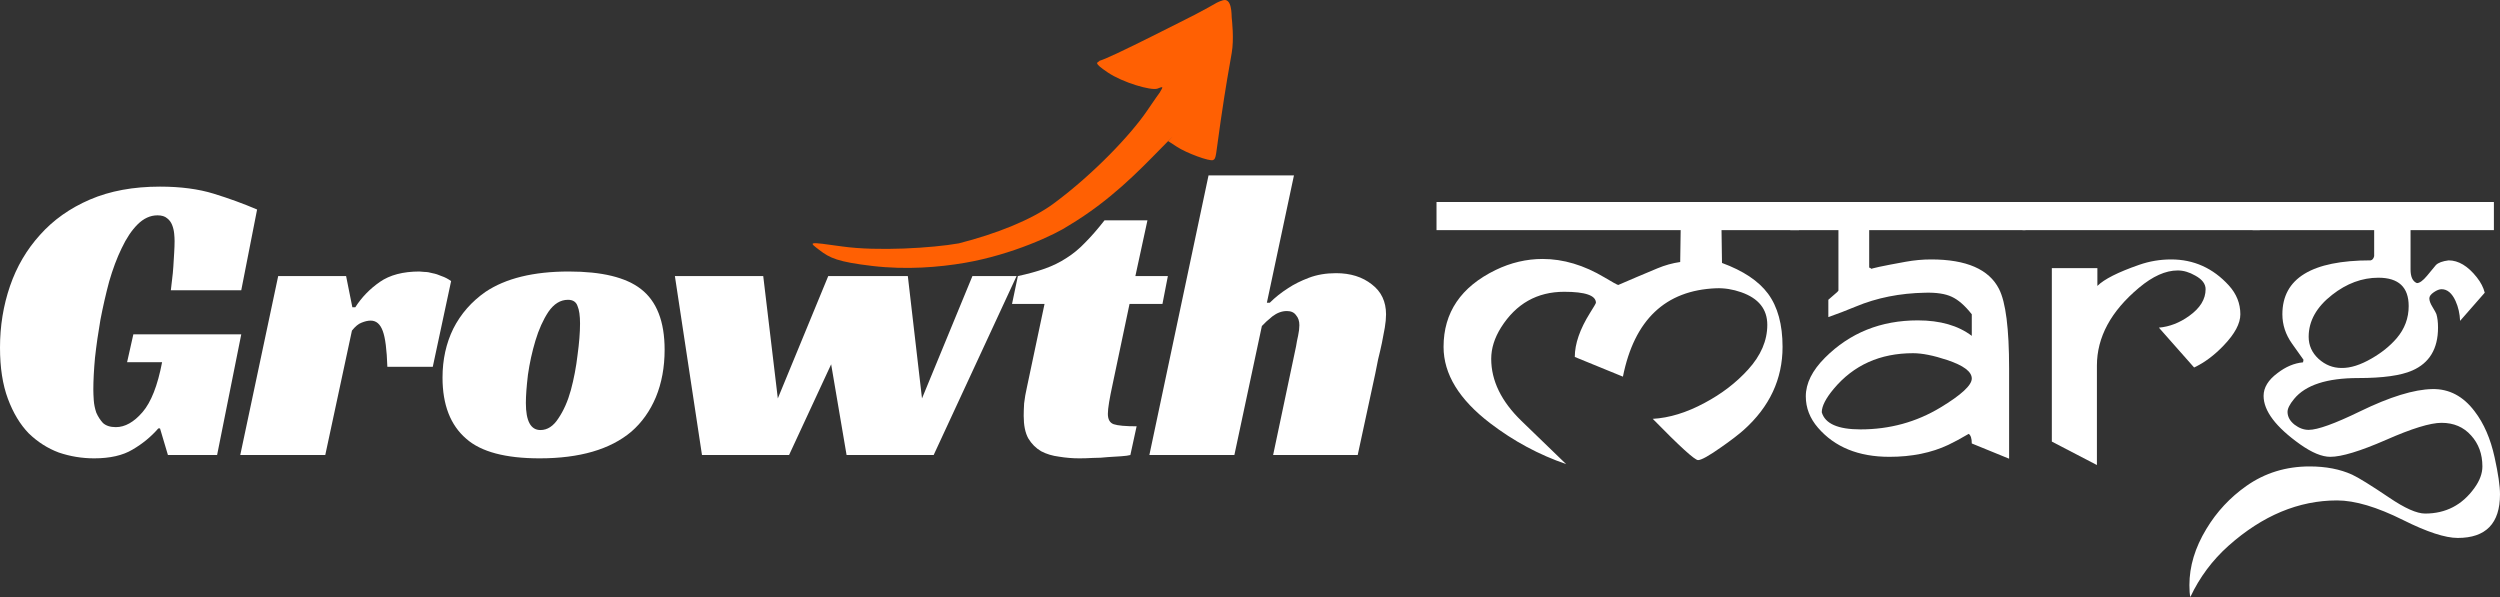 <svg width="335" height="80" viewBox="0 0 335 80" fill="none" xmlns="http://www.w3.org/2000/svg">
<rect x="0" y="0" width="335" height="80" fill="#333333" stroke="none"/>
<path fill-rule="evenodd" clip-rule="evenodd" d="M157.966 3.058C156.242 3.918 152.525 5.815 149.699 7.142C146.873 8.468 147.503 7.983 147.288 8.203C147.073 8.423 146.413 8.34 148.439 9.708C150.466 11.075 154.241 12.162 155.086 11.88C155.265 11.82 155.523 11.686 155.738 11.673C155.75 11.888 155.709 11.833 155.488 12.25C155.268 12.667 155.911 11.604 153.71 14.839C151.509 18.074 146.534 23.314 141.228 27.246C138.217 29.477 133.47 31.337 128.479 32.611C124.905 33.237 117.586 33.694 112.857 33.026C108.128 32.359 108.375 32.41 109.786 33.496C111.196 34.582 112.266 35.092 116.88 35.637C121.494 36.182 125.877 35.801 129.212 35.233C135.638 34.138 141.446 31.412 143.263 30.191C148.767 26.897 152.629 22.879 155.494 19.96C158.359 17.041 156.494 18.953 156.527 18.942C156.56 18.931 156.379 18.788 157.673 19.649C158.967 20.51 162.123 21.668 162.56 21.446C162.997 21.223 162.883 20.942 163.565 16.245C164.248 11.548 164.72 8.984 165.05 7.098C165.381 5.212 165.084 2.76 165.05 2.363C165.017 1.966 165.097 -0.375 163.823 0.052C163.069 0.304 163.1 0.342 161.924 0.999C160.747 1.655 159.689 2.197 157.966 3.058Z" fill="#FF6003"/>
<path d="M241.065 30.837H230.684L230.747 35.235C233.599 36.282 235.654 37.654 236.913 39.35C238.213 41.109 238.863 43.486 238.863 46.481C238.863 50.795 237.133 54.502 233.673 57.602C233.022 58.188 232.026 58.953 230.684 59.895C229.027 61.068 227.979 61.654 227.538 61.654C227.098 61.654 225.074 59.811 221.467 56.125C223.69 55.999 226.007 55.288 228.419 53.989C230.705 52.774 232.645 51.287 234.239 49.528C235.958 47.643 236.818 45.643 236.818 43.528C236.818 41.434 235.654 39.978 233.326 39.161C232.194 38.764 231.072 38.586 229.96 38.627C223.165 38.9 219.002 42.847 217.471 50.471L211.022 47.832C211.022 46.073 211.704 44.104 213.067 41.926C213.571 41.13 213.833 40.68 213.854 40.575C213.854 39.591 212.438 39.099 209.607 39.099C205.979 39.099 203.158 40.69 201.145 43.874C200.264 45.277 199.823 46.68 199.823 48.083C199.823 51.015 201.176 53.79 203.881 56.408L209.859 62.188C206.209 60.932 202.822 59.109 199.697 56.722C195.524 53.539 193.437 50.125 193.437 46.481C193.437 41.874 195.765 38.439 200.421 36.177C202.455 35.193 204.553 34.701 206.713 34.701C209.481 34.701 212.249 35.528 215.018 37.182C216.066 37.811 216.675 38.146 216.842 38.188C218.436 37.496 220.187 36.753 222.096 35.957C223.102 35.538 224.12 35.256 225.147 35.109L225.21 30.837H192.493V27.067H241.065V30.837Z" fill="white"/>
<path d="M271.423 30.837H250.471V35.863C250.555 35.863 250.639 35.905 250.723 35.989C250.807 36.072 250.88 36.114 250.943 36.114C250.775 36.114 250.681 36.104 250.66 36.083C250.66 35.978 252.222 35.643 255.347 35.078C256.501 34.868 257.644 34.764 258.776 34.764C263.495 34.764 266.526 36.083 267.868 38.722C268.77 40.481 269.22 44.031 269.22 49.371V61.466C268.78 61.298 267.113 60.617 264.219 59.424C264.219 58.754 264.082 58.324 263.81 58.136C262.698 58.785 261.786 59.277 261.073 59.612C258.808 60.68 256.176 61.214 253.177 61.214C249.045 61.214 245.857 59.916 243.613 57.319C242.523 56.062 241.978 54.659 241.978 53.109C241.978 51.371 242.837 49.643 244.557 47.926C247.892 44.596 252.034 42.931 256.983 42.931C259.982 42.931 262.394 43.622 264.219 45.005V42.114C263.296 40.942 262.394 40.156 261.513 39.758C260.653 39.36 259.468 39.182 257.958 39.224C254.582 39.287 251.488 39.905 248.678 41.078C247.42 41.601 246.193 42.072 244.998 42.491V40.167C245.27 39.936 245.669 39.591 246.193 39.13C246.277 39.025 246.329 38.962 246.35 38.942V30.837H239.901V27.067H271.423V30.837ZM264.219 50.722C264.219 49.8 263.118 48.973 260.915 48.24C259.091 47.633 257.57 47.329 256.354 47.329C251.929 47.329 248.385 48.921 245.721 52.104C244.651 53.382 244.117 54.429 244.117 55.246C244.557 56.774 246.287 57.539 249.307 57.539C253.208 57.539 256.773 56.565 260.003 54.617C262.813 52.921 264.219 51.623 264.219 50.722Z" fill="white"/>
<path d="M302.818 30.837H271.014V27.067H302.818V30.837ZM300.207 42.114C300.207 43.35 299.463 44.743 297.973 46.292C296.715 47.612 295.394 48.596 294.01 49.245L289.291 43.905C290.717 43.779 292.07 43.256 293.349 42.334C294.817 41.287 295.551 40.093 295.551 38.753C295.551 38.041 295.09 37.434 294.167 36.931C293.37 36.47 292.584 36.24 291.808 36.24C290.193 36.24 288.463 37.015 286.617 38.565C282.863 41.706 280.986 45.183 280.986 48.994V62.314L274.946 59.172V35.926H281.049V38.313C281.951 37.413 283.817 36.47 286.648 35.486C288.033 35.004 289.459 34.764 290.927 34.764C293.968 34.764 296.547 35.926 298.666 38.251C299.693 39.381 300.207 40.669 300.207 42.114Z" fill="white"/>
<path d="M335 66.241C335 70.136 333.113 72.084 329.337 72.084C327.66 72.084 325.227 71.288 322.039 69.696C318.516 67.937 315.559 67.057 313.168 67.057C308.03 67.057 303.185 69.078 298.634 73.12C296.453 75.068 294.744 77.361 293.506 80C293.422 79.665 293.381 79.131 293.381 78.398C293.381 75.885 294.136 73.382 295.646 70.89C297.03 68.586 298.823 66.659 301.025 65.11C303.5 63.371 306.32 62.502 309.487 62.502C311.668 62.502 313.566 62.869 315.181 63.602C316.041 64 317.698 65.026 320.152 66.68C322.249 68.105 323.853 68.817 324.965 68.817C327.733 68.817 329.935 67.675 331.571 65.392C332.284 64.408 332.641 63.445 332.641 62.502C332.641 60.848 332.137 59.466 331.131 58.356C330.124 57.225 328.803 56.659 327.167 56.659C325.657 56.659 323.172 57.424 319.711 58.953C316.251 60.46 313.766 61.214 312.256 61.214C311.144 61.214 309.802 60.659 308.229 59.549C304.957 57.225 303.321 55.057 303.321 53.047C303.321 51.937 303.94 50.921 305.177 49.999C306.289 49.141 307.432 48.659 308.606 48.554L308.669 48.209L307.128 46.041C306.268 44.827 305.838 43.518 305.838 42.114C305.838 37.298 309.781 34.889 317.666 34.889C317.897 34.847 318.054 34.659 318.138 34.324V30.837H301.843V27.067H334.182V30.837H323.014V36.114C323.014 37.099 323.297 37.706 323.864 37.936C324.22 37.936 324.671 37.612 325.216 36.962L326.412 35.517C326.726 35.203 327.293 34.994 328.111 34.889C329.432 34.889 330.69 35.643 331.886 37.151C332.431 37.842 332.787 38.533 332.955 39.224L329.652 42.994C329.61 42.031 329.411 41.151 329.054 40.355C328.572 39.287 327.943 38.753 327.167 38.753C326.873 38.753 326.527 38.889 326.129 39.161C325.73 39.434 325.531 39.706 325.531 39.978C325.531 40.292 325.667 40.669 325.94 41.109C326.255 41.633 326.433 41.957 326.475 42.083C326.622 42.565 326.695 43.172 326.695 43.905C326.695 46.732 325.542 48.649 323.235 49.654C321.704 50.324 319.292 50.659 315.999 50.659C311.805 50.659 308.942 51.591 307.411 53.455C306.803 54.188 306.509 54.785 306.53 55.246C306.551 55.874 306.866 56.429 307.474 56.91C308.082 57.371 308.711 57.602 309.361 57.602C310.557 57.602 312.853 56.774 316.251 55.12C320.256 53.172 323.486 52.178 325.94 52.136C328.184 52.094 330.072 53.089 331.602 55.12C332.84 56.733 333.731 58.785 334.276 61.277C334.759 63.476 335 65.131 335 66.241ZM322.763 41.015C322.763 38.481 321.41 37.214 318.705 37.214C316.523 37.214 314.458 37.978 312.507 39.507C310.41 41.141 309.361 43.015 309.361 45.13C309.361 46.282 309.802 47.266 310.683 48.083C311.584 48.9 312.612 49.308 313.766 49.308C314.961 49.329 316.314 48.9 317.824 48.02C319.166 47.245 320.277 46.345 321.158 45.319C322.228 44.062 322.763 42.627 322.763 41.015Z" fill="white"/>
<path d="M17.868 44.802H32.329L29.091 60.972H22.502L21.441 57.403H21.218C20.25 58.518 19.096 59.466 17.756 60.247C16.453 61.028 14.741 61.418 12.619 61.418C10.981 61.418 9.399 61.158 7.873 60.637C6.384 60.08 5.044 59.225 3.853 58.072C2.699 56.883 1.768 55.34 1.061 53.444C0.354 51.549 0 49.263 0 46.586C0 43.687 0.447 40.936 1.34 38.334C2.233 35.732 3.574 33.446 5.36 31.476C7.147 29.468 9.381 27.889 12.061 26.736C14.741 25.584 17.868 25.008 21.441 25.008C24.196 25.008 26.597 25.324 28.644 25.956C30.692 26.587 32.627 27.294 34.451 28.074L32.329 38.892H22.893C22.93 38.483 22.986 37.999 23.061 37.442C23.135 36.884 23.191 36.308 23.228 35.713C23.265 35.081 23.302 34.468 23.34 33.873C23.377 33.279 23.395 32.758 23.395 32.312C23.395 32.015 23.377 31.68 23.34 31.308C23.302 30.899 23.209 30.509 23.061 30.137C22.912 29.766 22.688 29.468 22.39 29.245C22.093 28.985 21.665 28.855 21.106 28.855C20.138 28.855 19.245 29.264 18.426 30.082C17.644 30.862 16.937 31.922 16.304 33.26C15.671 34.561 15.113 36.048 14.629 37.721C14.182 39.393 13.792 41.103 13.457 42.85C13.159 44.56 12.917 46.252 12.731 47.924C12.582 49.56 12.507 50.991 12.507 52.218C12.507 52.589 12.526 53.054 12.563 53.612C12.6 54.169 12.712 54.727 12.898 55.284C13.122 55.805 13.419 56.27 13.792 56.678C14.201 57.05 14.778 57.236 15.523 57.236C16.751 57.236 17.942 56.567 19.096 55.229C20.25 53.891 21.125 51.66 21.72 48.538H17.03L17.868 44.802Z" fill="white"/>
<path d="M37.277 36.996H46.378L47.215 41.178H47.606C48.462 39.839 49.561 38.706 50.901 37.776C52.241 36.847 54.009 36.382 56.205 36.382C56.354 36.382 56.577 36.401 56.875 36.438C57.21 36.438 57.564 36.494 57.936 36.605C58.346 36.68 58.755 36.81 59.164 36.996C59.611 37.144 60.039 37.367 60.449 37.665L57.992 49.151H51.906C51.831 46.846 51.627 45.248 51.291 44.356C50.956 43.426 50.417 42.962 49.672 42.962C49.3 42.962 48.891 43.055 48.444 43.241C48.034 43.389 47.606 43.742 47.16 44.3L43.586 60.972H32.195L37.277 36.996Z" fill="white"/>
<path d="M76.217 36.382C80.647 36.382 83.867 37.163 85.877 38.724C87.998 40.36 89.059 43.073 89.059 46.865C89.059 49.207 88.668 51.326 87.887 53.221C87.105 55.08 86.007 56.623 84.592 57.849C81.763 60.228 77.669 61.418 72.308 61.418C67.73 61.418 64.454 60.544 62.481 58.797C60.359 56.976 59.298 54.244 59.298 50.601C59.298 48.184 59.782 45.991 60.75 44.021C61.755 42.051 63.188 40.416 65.05 39.114C67.767 37.293 71.489 36.382 76.217 36.382ZM72.42 57.626C73.351 57.626 74.151 57.106 74.821 56.065C75.528 55.024 76.087 53.76 76.496 52.273C76.906 50.749 77.203 49.188 77.389 47.59C77.613 45.954 77.725 44.542 77.725 43.352C77.725 42.311 77.613 41.531 77.389 41.01C77.203 40.453 76.775 40.174 76.105 40.174C75.1 40.174 74.225 40.713 73.481 41.791C72.774 42.869 72.197 44.151 71.75 45.638C71.303 47.125 70.968 48.649 70.745 50.21C70.559 51.772 70.466 53.035 70.466 54.002C70.466 56.418 71.117 57.626 72.42 57.626Z" fill="white"/>
<path d="M90.436 36.996H102.274L104.228 53.389L110.984 36.996H121.649L123.548 53.389L130.304 36.996H136.222L125.111 60.972H113.441L111.375 48.816L105.736 60.972H94.066L90.436 36.996Z" fill="white"/>
<path d="M136.393 36.996C137.77 36.698 138.98 36.364 140.022 35.992C141.065 35.62 142.014 35.156 142.87 34.598C143.763 34.041 144.601 33.353 145.383 32.535C146.202 31.717 147.076 30.714 148.007 29.524H153.758L152.139 36.996H156.494L155.768 40.731H151.357L149.068 51.604C148.882 52.459 148.733 53.221 148.621 53.891C148.51 54.56 148.454 55.08 148.454 55.452C148.454 56.195 148.714 56.66 149.235 56.846C149.794 57.032 150.817 57.124 152.306 57.124L151.469 60.972C151.208 61.046 150.799 61.102 150.24 61.139C149.719 61.176 149.124 61.213 148.454 61.251C147.821 61.325 147.151 61.362 146.444 61.362C145.774 61.399 145.178 61.418 144.657 61.418C143.726 61.418 142.814 61.343 141.921 61.195C141.027 61.083 140.227 60.842 139.52 60.47C138.813 60.061 138.236 59.485 137.789 58.741C137.379 57.998 137.175 56.994 137.175 55.73C137.175 55.284 137.193 54.727 137.231 54.058C137.305 53.389 137.435 52.645 137.621 51.827L139.967 40.731H135.611L136.393 36.996Z" fill="white"/>
<path d="M169.761 40.564H170.152C170.859 39.858 171.678 39.208 172.609 38.613C173.39 38.092 174.321 37.628 175.4 37.219C176.48 36.81 177.69 36.605 179.03 36.605C180.966 36.605 182.566 37.107 183.832 38.111C185.097 39.077 185.73 40.416 185.73 42.126C185.73 42.646 185.674 43.241 185.563 43.91C185.451 44.542 185.321 45.229 185.172 45.973C185.023 46.679 184.855 47.404 184.669 48.147C184.52 48.854 184.39 49.504 184.279 50.099L181.933 60.972H170.599L173.67 46.419C173.744 45.936 173.837 45.452 173.949 44.969C174.06 44.449 174.116 43.984 174.116 43.575C174.116 43.018 173.967 42.572 173.67 42.237C173.409 41.865 172.999 41.679 172.441 41.679C171.771 41.679 171.12 41.921 170.487 42.404C169.891 42.888 169.426 43.315 169.091 43.687L165.406 60.972H154.015L161.944 23.502H173.39L169.761 40.564Z" fill="white"/>
</svg>

